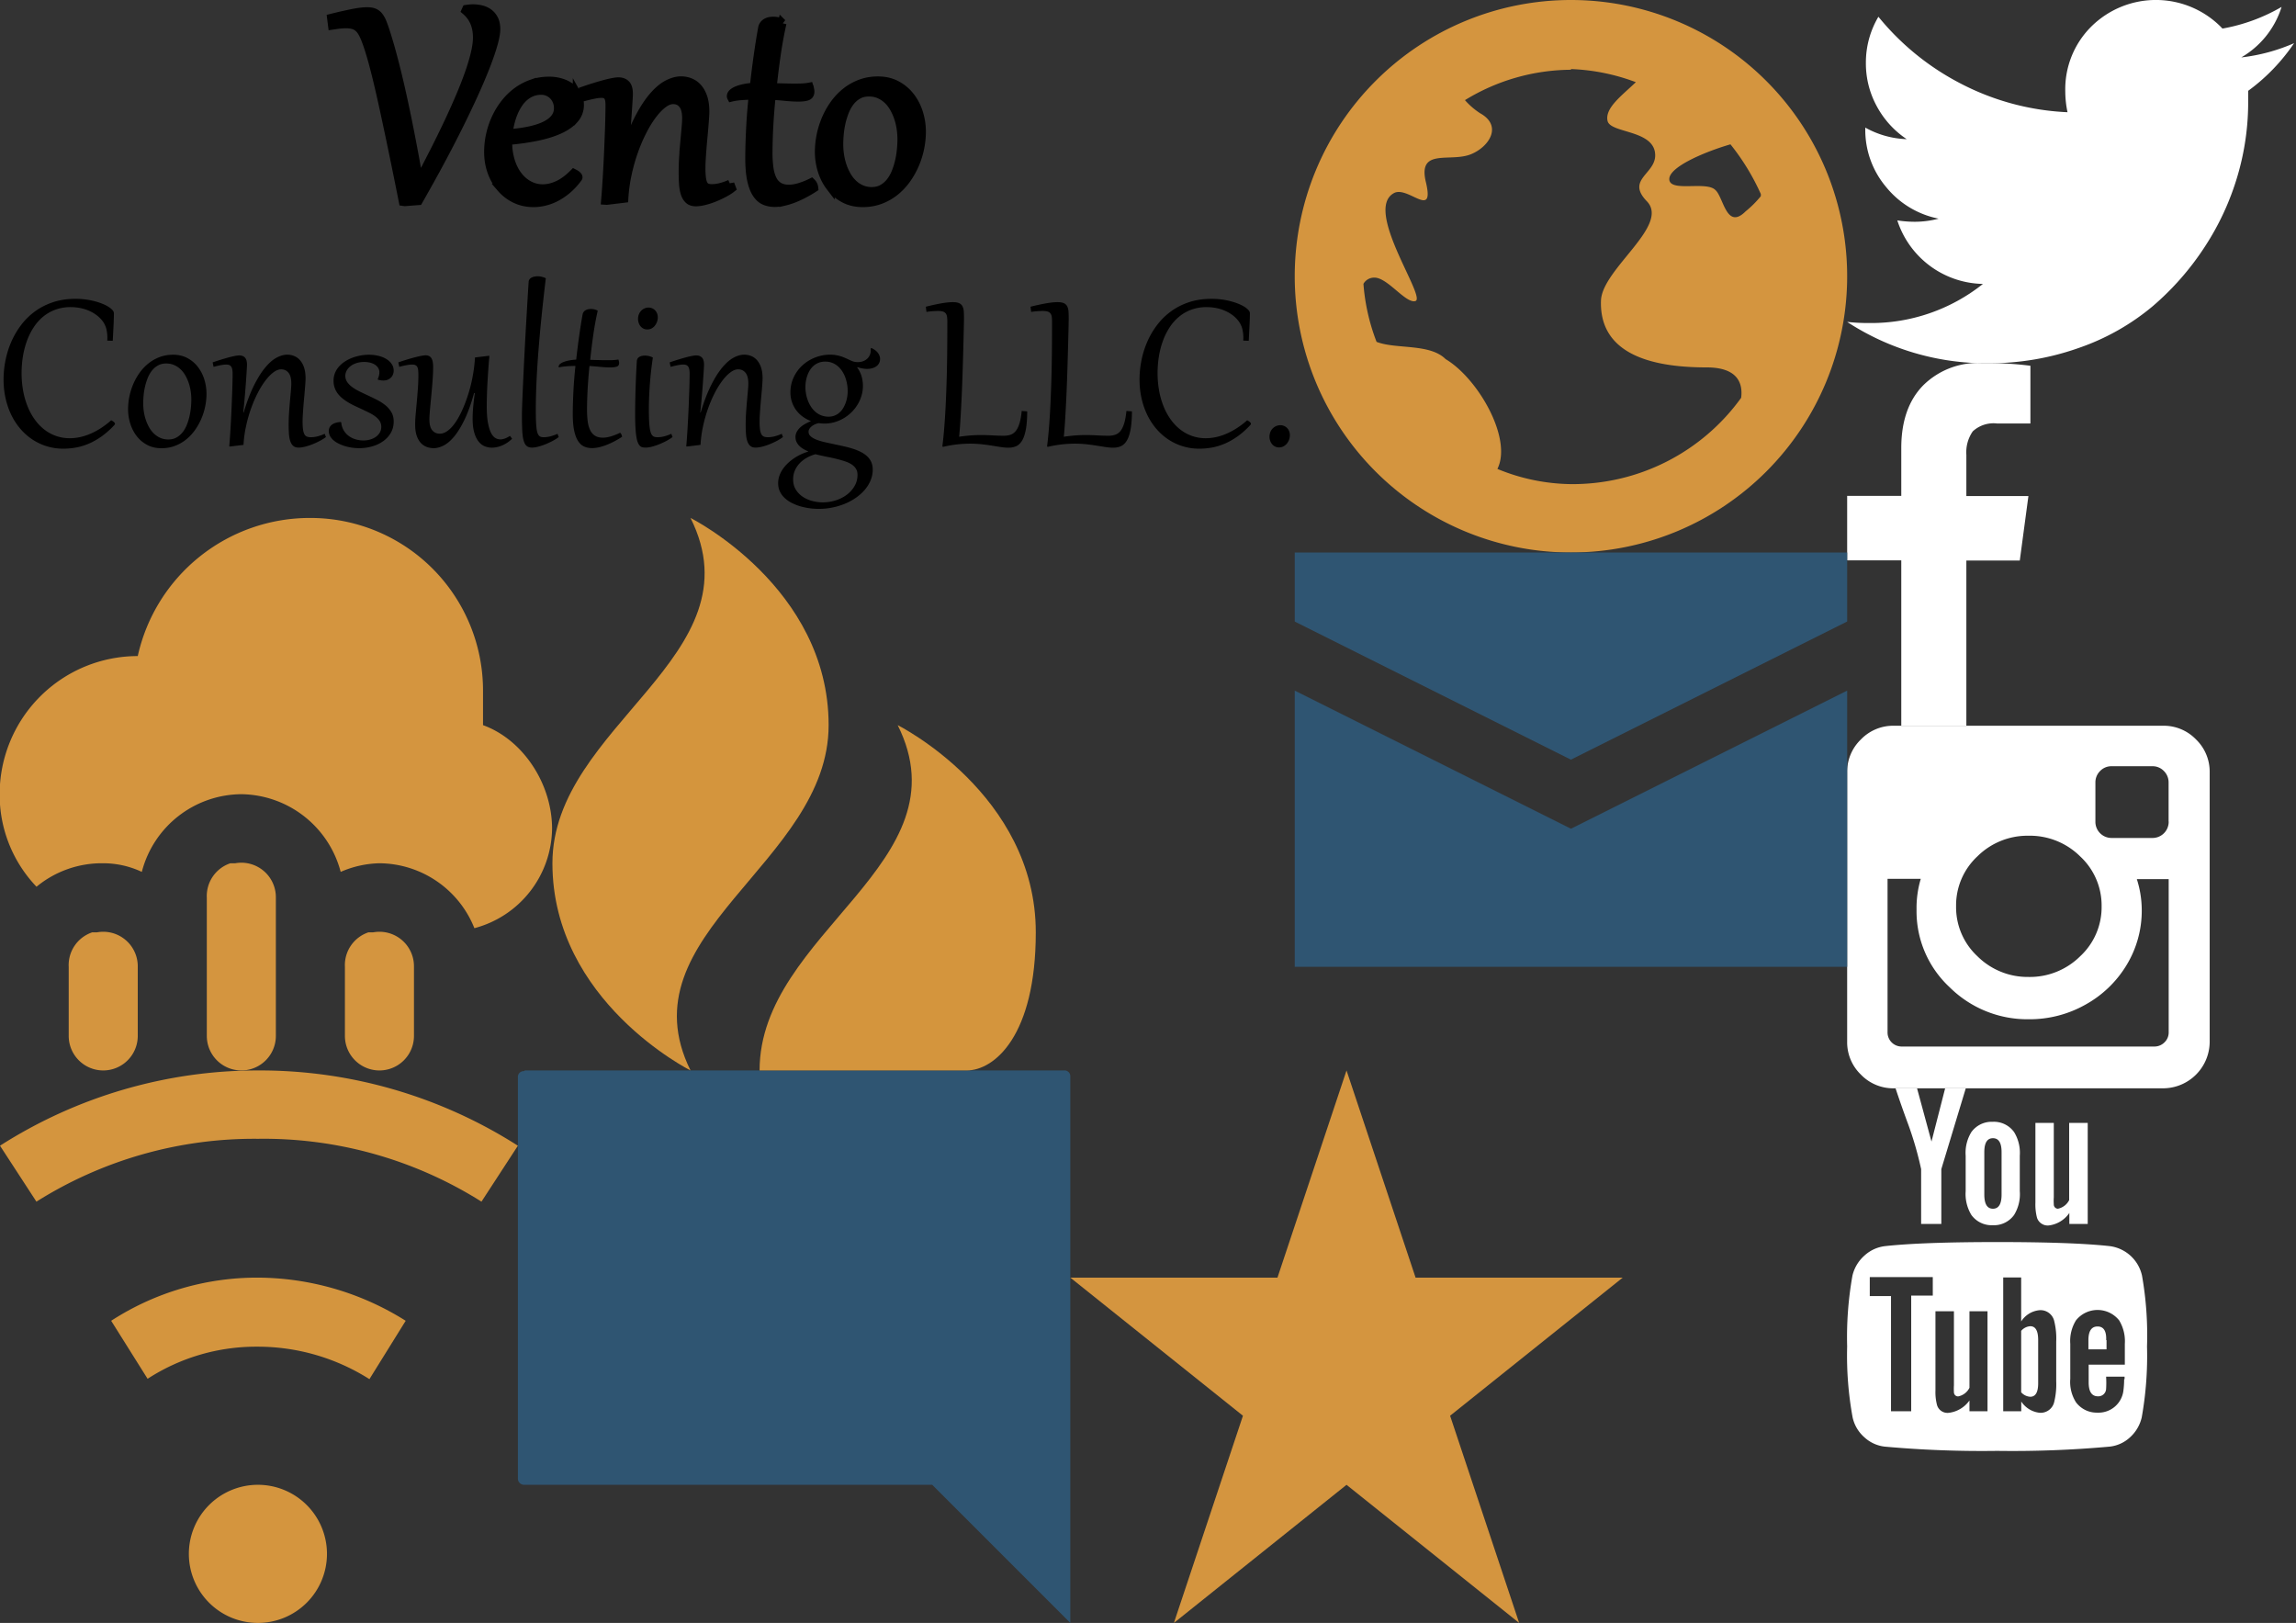<?xml version="1.0" encoding="utf-8"?><!DOCTYPE svg PUBLIC "-//W3C//DTD SVG 1.1//EN" "http://www.w3.org/Graphics/SVG/1.1/DTD/svg11.dtd"><svg width="266" height="188" viewBox="0 0 266 188" xmlns="http://www.w3.org/2000/svg" xmlns:xlink="http://www.w3.org/1999/xlink"><rect x="0" y="0" width="266" height="188" fill="#333333" stroke="none"/><svg id="comment" data-name="Layer 1" width="64" height="64" viewBox="0 0 64 64" x="60" y="124"><defs><style>.acls-1{fill:#2f5572}</style></defs><title>comment</title><path class="acls-1" d="M.72.08A.67.67 0 0 0 0 .8v46.48a.72.72 0 0 0 .72.72H48l16 16V.72a.67.67 0 0 0-.72-.72H.8z"/></svg><svg id="facebook" data-name="Layer 1" width="21.23" height="42.01" viewBox="0 0 21.23 42.01" x="214" y="42.06"><defs><style>.bcls-1{fill:#fff}</style></defs><title>facebook</title><path class="bcls-1" d="M21.23.31V7H17.4a3.55 3.55 0 0 0-2.85.91 4.26 4.26 0 0 0-.74 2.72v4.77H21l-1 7.47h-6.19V42H6.27V22.85H0v-7.47h6.27V9.85q0-4.69 2.55-7.28A9 9 0 0 1 15.63 0a39.57 39.57 0 0 1 5.6.31z"/></svg><svg id="fire" data-name="Layer 1" width="56" height="64" viewBox="0 0 56 64" x="64" y="60"><defs><style>.ccls-1{fill:#d4953d}</style></defs><title>Untitled-2</title><path class="ccls-1" d="M16 0C24 16 0 24 0 40s16 24 16 24C8.16 48.16 32 40 32 24S16 0 16 0zm24 24c8 16-16 24-16 40h24c3.2 0 8-4 8-16 0-16-16-24-16-24z"/></svg><svg id="globe" data-name="Layer 1" width="64" height="64" viewBox="0 0 64 64" x="150"><defs><style>.dcls-1{fill:#d4953f}</style></defs><title>globe</title><path class="dcls-1" d="M32 0a32 32 0 1 0 32 32A32 32 0 0 0 32 0zm0 8a23.75 23.75 0 0 1 7.52 1.52c-1.68 1.6-3.6 3-3.28 4.48s5.52 1 5.52 4c0 2.16-3.36 2.8-1 5.28 2.8 2.8-5.12 7.84-5.28 11.52-.24 6.64 6.72 7.76 12.24 7.76 3.36 0 4.24 1.6 4 3.52a24.07 24.07 0 0 1-19.76 10 22.94 22.94 0 0 1-8.48-1.76c1.76-3.52-2.24-10.48-6-12.72-1.84-1.84-5.76-1.12-8-2a23.49 23.49 0 0 1-1.52-6.72 1.42 1.42 0 0 1 1.28-.72c1.52 0 3.6 3 4.72 2.72 1.4-.32-5.96-10.48-2.52-12.48 1.6-1 4.8 3.12 3.76-1.28-1-4.08 2.88-2.24 5.28-3.28 2.08-.88 3.6-3.28 1-4.72a8.55 8.55 0 0 1-1.76-1.52A23.75 23.75 0 0 1 32 8.08V8zm18.48 8.72A26.46 26.46 0 0 1 54 22.48v.24a11.78 11.78 0 0 1-1.76 1.76C50 26.72 49.68 22.8 48.72 22c-1-1-4.8.16-5.28-1-.56-1.48 4-3.4 7.04-4.28z"/></svg><svg id="instagram" data-name="Layer 1" width="42.01" height="42.01" viewBox="0 0 42.01 42.01" x="214" y="84.07"><defs><style>.ecls-1{fill:#fff}</style></defs><title>instagram</title><path class="ecls-1" d="M37.25 35.49V17.77h-3.69a11.77 11.77 0 0 1 .57 3.58 12.12 12.12 0 0 1-1.75 6.36 12.76 12.76 0 0 1-4.76 4.59 13.13 13.13 0 0 1-6.56 1.7 12.78 12.78 0 0 1-9.19-3.71 12 12 0 0 1-3.83-9 11.77 11.77 0 0 1 .49-3.56H4.68v17.76a1.63 1.63 0 0 0 1.6 1.67h29.3a1.63 1.63 0 0 0 1.17-.47 1.59 1.59 0 0 0 .5-1.2zm-7.77-14.57A7.75 7.75 0 0 0 27 15.14a8.28 8.28 0 0 0-6-2.4 8.25 8.25 0 0 0-5.91 2.39 7.75 7.75 0 0 0-2.47 5.78 7.75 7.75 0 0 0 2.47 5.79A8.25 8.25 0 0 0 21 29.1a8.28 8.28 0 0 0 6-2.4 7.75 7.75 0 0 0 2.48-5.78zm7.76-9.84V6.56a1.84 1.84 0 0 0-.54-1.31 1.8 1.8 0 0 0-1.31-.56h-4.78a1.8 1.8 0 0 0-1.31.56 1.84 1.84 0 0 0-.54 1.31v4.52A1.87 1.87 0 0 0 30.6 13h4.8a1.87 1.87 0 0 0 1.85-1.89zM42 5.39v31.23A5.41 5.41 0 0 1 36.62 42H5.39a5.19 5.19 0 0 1-3.8-1.59A5.19 5.19 0 0 1 0 36.62V5.39a5.19 5.19 0 0 1 1.59-3.8A5.19 5.19 0 0 1 5.39 0h31.23a5.19 5.19 0 0 1 3.8 1.59A5.19 5.19 0 0 1 42 5.39z"/></svg><svg id="mail" data-name="Layer 1" width="64" height="48" viewBox="0 0 64 48" x="150" y="64"><defs><style>.fcls-1{fill:#2f5572}</style></defs><title>mail</title><path class="fcls-1" d="M0 0v8l32 16L64 8V0H0zm0 16v32h64V16L32 32z"/></svg><svg id="rain" data-name="Layer 1" width="64" height="64" viewBox="0 0 64 64" y="60"><defs><style>.gcls-1{fill:#d4953f}</style></defs><title>rain</title><path class="gcls-1" d="M36 0a20.42 20.42 0 0 0-20 16A16 16 0 0 0 0 32a15.4 15.4 0 0 0 4.27 10.72A11.88 11.88 0 0 1 12 40a10.51 10.51 0 0 1 4.47 1A12 12 0 0 1 28 32a12.06 12.06 0 0 1 11.51 9A11.84 11.84 0 0 1 44 40a11.94 11.94 0 0 1 11 7.52A12.07 12.07 0 0 0 64 36c0-5.2-3.36-10.32-8-12v-4A20 20 0 0 0 36 0zm-9.27 40A4 4 0 0 0 24 44v16a4 4 0 1 0 8 0V44a4 4 0 0 0-4.71-4h-.56zm-16 8A4 4 0 0 0 8 52v8a4 4 0 1 0 8 0v-8a4 4 0 0 0-4.71-4h-.54zm32 0A4 4 0 0 0 40 52v8a4 4 0 1 0 8 0v-8a4 4 0 0 0-4.71-4h-.58z" transform="translate(-.04)"/></svg><svg id="star" data-name="Layer 1" width="64" height="64" viewBox="0 0 64 64" x="124" y="124"><defs><style>.hcls-1{fill:#d4953f}</style></defs><title>star</title><path class="hcls-1" d="M32 0l-8 24H0l20 16-8 24 20-16 20 16-8-24 20-16H40z"/></svg><svg id="twitter" data-name="Layer 1" width="51.78" height="42.06" viewBox="0 0 51.78 42.06" x="214"><defs><style>.icls-1{fill:#fff}</style></defs><title>twitter</title><path class="icls-1" d="M51.78 5a22.23 22.23 0 0 1-5.32 5.52v1.38a30.15 30.15 0 0 1-1.25 8.53 30.81 30.81 0 0 1-3.76 8.13 32.1 32.1 0 0 1-6.06 6.92 27 27 0 0 1-8.48 4.8 31 31 0 0 1-10.62 1.8A29.47 29.47 0 0 1 0 37.29a22.71 22.71 0 0 0 2.56.13 20.78 20.78 0 0 0 13.17-4.53 10.63 10.63 0 0 1-9.92-7.36 13.45 13.45 0 0 0 2 .16 11 11 0 0 0 2.79-.36 10.44 10.44 0 0 1-6.09-3.67 10.25 10.25 0 0 1-2.41-6.75v-.13a10.52 10.52 0 0 0 4.8 1.34 10.6 10.6 0 0 1-3.45-3.78 10.34 10.34 0 0 1-1.28-5.07 10.4 10.4 0 0 1 1.45-5.33 30.08 30.08 0 0 0 9.71 7.83A29.57 29.57 0 0 0 25.53 13a11.79 11.79 0 0 1-.26-2.43 10.23 10.23 0 0 1 3-7.48 10.64 10.64 0 0 1 15 0l.21.22A20.81 20.81 0 0 0 50.33.8a10.3 10.3 0 0 1-4.67 5.85A21.14 21.14 0 0 0 51.78 5z"/></svg><svg width="150" height="60" viewBox="0 0 150 60" id="vento-consulting-llc"><path stroke="#000" d="M39.374 2.816c.255-.028.488-.042.698-.042.333 0 .614.035.848.104.233.069.436.178.608.33.172.149.326.343.459.581.134.238.266.523.393.855.504 1.295 1.104 3.497 1.801 6.604.695 3.107 1.538 7.142 2.527 12.104l.201.028 1.57-.122c.881-1.54 1.715-3.043 2.504-4.511a149.83 149.83 0 0 0 2.178-4.205 116.263 116.263 0 0 0 1.795-3.769 61.079 61.079 0 0 0 1.354-3.202c.371-.958.655-1.792.853-2.506.198-.714.297-1.273.297-1.68 0-.457-.078-.839-.234-1.146a2.039 2.039 0 0 0-.608-.732 2.387 2.387 0 0 0-.847-.389 3.97 3.97 0 0 0-1.356-.099 6.164 6.164 0 0 0-.374.046l-.077.169c.887.751 1.331 1.787 1.331 3.108 0 .52-.083 1.131-.249 1.835a23.225 23.225 0 0 1-.699 2.333c-.3.851-.657 1.763-1.072 2.737a90.15 90.15 0 0 1-1.369 3.042 129.541 129.541 0 0 1-1.594 3.251 252.5 252.5 0 0 1-1.738 3.361h-.058a246.737 246.737 0 0 0-1.135-6.121c-.36-1.802-.702-3.403-1.024-4.802a99.32 99.32 0 0 0-.905-3.642 58.86 58.86 0 0 0-.776-2.643c-.134-.414-.26-.769-.378-1.065a2.955 2.955 0 0 0-.402-.732 1.373 1.373 0 0 0-.541-.423c-.21-.09-.479-.136-.804-.136-.454 0-1.013.065-1.675.198a54.11 54.11 0 0 0-2.48.563l.106.835c.326-.049.616-.088.872-.117zM56.588 17.597c0 .82.129 1.589.387 2.305.259.716.618 1.34 1.078 1.873a5.028 5.028 0 0 0 1.646 1.257c.639.306 1.34.46 2.107.46.447 0 .9-.059 1.359-.175.46-.115.912-.294 1.355-.534a7.161 7.161 0 0 0 1.283-.901 7.776 7.776 0 0 0 1.153-1.272.122.122 0 0 0 .029-.074.215.215 0 0 0-.058-.137.917.917 0 0 0-.133-.131 1.406 1.406 0 0 0-.168-.113 4.115 4.115 0 0 0-.148-.08c-.619.625-1.23 1.078-1.833 1.356-.603.279-1.192.418-1.767.418a3.32 3.32 0 0 1-1.59-.394 3.976 3.976 0 0 1-1.282-1.104c-.364-.473-.649-1.041-.857-1.704a7.354 7.354 0 0 1-.311-2.197v-.159c1.175-.1 2.268-.252 3.279-.455 1.012-.204 1.892-.471 2.639-.803.747-.332 1.332-.735 1.757-1.211a2.431 2.431 0 0 0 .636-1.671c0-.438-.095-.83-.287-1.174a2.658 2.658 0 0 0-.771-.868 3.659 3.659 0 0 0-1.125-.54 4.75 4.75 0 0 0-1.35-.188c-.715 0-1.384.109-2.007.329a6.49 6.49 0 0 0-1.713.906c-.52.385-.985.839-1.393 1.361s-.755 1.087-1.039 1.695a9.274 9.274 0 0 0-.651 1.915 9.243 9.243 0 0 0-.225 2.01zm2.499-3.266c.089-.388.206-.767.35-1.137.144-.368.317-.718.521-1.046.205-.329.44-.617.708-.864.269-.248.571-.443.91-.587a2.874 2.874 0 0 1 1.13-.215 1.92 1.92 0 0 1 1.412.597c.175.185.313.401.411.652.099.25.148.52.148.808 0 .431-.131.815-.392 1.15-.261.334-.64.623-1.135.863-.495.242-1.101.438-1.819.592-.718.153-1.53.262-2.436.324a9.51 9.51 0 0 1 .192-1.137zM72.673 20.207c.198-.927.447-1.813.746-2.662.3-.847.637-1.637 1.011-2.366.373-.729.762-1.362 1.168-1.897.405-.534.812-.955 1.221-1.262.408-.307.798-.46 1.168-.46.465 0 .838.174 1.12.521.281.348.421.887.421 1.62 0 .275-.021.644-.063 1.103l-.138 1.536a72.19 72.19 0 0 0-.14 1.778 27.04 27.04 0 0 0-.062 1.817c0 .482.014.932.042 1.351s.092.786.191 1.099c.099.313.247.56.445.741.198.182.469.271.814.271.293 0 .632-.048 1.015-.145a8.629 8.629 0 0 0 1.153-.38c.387-.156.755-.329 1.107-.516.351-.188.641-.372.871-.554l-.182-.488a6.813 6.813 0 0 1-1.081.38 4.205 4.205 0 0 1-1.035.137c-.23 0-.425-.033-.584-.099a.761.761 0 0 1-.383-.366c-.097-.178-.166-.421-.207-.728a9.132 9.132 0 0 1-.062-1.192c0-.281.011-.612.034-.99.021-.378.049-.777.082-1.196.031-.419.068-.847.11-1.283a86.998 86.998 0 0 0 .191-2.29c.022-.316.034-.568.034-.756 0-.644-.077-1.194-.229-1.647-.154-.454-.36-.825-.619-1.112a2.339 2.339 0 0 0-.885-.629 2.803 2.803 0 0 0-1.034-.198c-.517 0-1.06.153-1.628.46-.568.307-1.139.806-1.714 1.498-.574.691-1.139 1.593-1.694 2.703-.555 1.111-1.076 2.474-1.561 4.089l-.058-.01a124.364 124.364 0 0 0 .302-3.229c.042-.513.078-.997.11-1.45a243.185 243.185 0 0 0 .135-2.075c.013-.229.019-.374.019-.437 0-.526-.103-.896-.311-1.112-.208-.216-.496-.324-.866-.324-.154 0-.364.025-.632.075-.269.05-.578.121-.929.215a36.547 36.547 0 0 0-2.461.761l.144.676c.409-.107.772-.192 1.091-.254.32-.063.594-.093.824-.093.167 0 .31.022.43.065a.648.648 0 0 1 .302.221c.08.104.139.243.177.418.039.175.057.391.057.647a97.858 97.858 0 0 1-.062 2.813c-.022.616-.048 1.279-.077 1.99-.028.71-.063 1.426-.101 2.15-.038.722-.079 1.434-.125 2.134a79.148 79.148 0 0 1-.144 1.943l.154.01 2.001-.244c.055-.926.179-1.852.377-2.778zM85.843 11.105a21.78 21.78 0 0 1 1.402-.061c-.063.601-.12 1.211-.172 1.831-.051.62-.092 1.239-.125 1.859a99.722 99.722 0 0 0-.076 1.836 56.01 56.01 0 0 0-.029 1.76c0 1.014.072 1.852.215 2.516.144.663.346 1.191.604 1.582.258.392.564.663.919.816.353.153.745.23 1.172.23.326 0 .67-.041 1.034-.123a7.99 7.99 0 0 0 1.13-.347c.39-.15.785-.33 1.188-.54a14.23 14.23 0 0 0 1.196-.699.985.985 0 0 0-.296-.62 8.868 8.868 0 0 1-1.451.572c-.424.12-.809.179-1.153.179-.479 0-.875-.098-1.188-.292a1.967 1.967 0 0 1-.736-.84c-.179-.366-.303-.812-.374-1.338a13.501 13.501 0 0 1-.106-1.792 63.9 63.9 0 0 1 .082-2.826 74.852 74.852 0 0 1 .292-3.755c.619.043 1.189.09 1.709.141.521.05.991.075 1.413.075.44 0 .777-.04 1.01-.121.233-.082.35-.26.35-.536 0-.075-.009-.157-.028-.245a3.909 3.909 0 0 0-.077-.291c-.37.07-.846.104-1.426.104h-.502c-.202 0-.425-.003-.67-.009a111.42 111.42 0 0 0-.794-.019 46.829 46.829 0 0 1-.876-.029c.127-1.233.282-2.483.464-3.75s.406-2.495.675-3.684a2.003 2.003 0 0 0-.474-.188 2.312 2.312 0 0 0-.962-.028 1.308 1.308 0 0 0-.374.131 1.013 1.013 0 0 0-.302.253.907.907 0 0 0-.179.405 84.604 84.604 0 0 0-.498 3.117c-.166 1.165-.322 2.4-.469 3.709-.39.024-.747.068-1.073.131-.325.063-.604.142-.837.235s-.415.198-.546.314c-.131.116-.196.239-.196.371 0 .05.009.094.029.131.306-.075.675-.13 1.105-.165zM96.203 21.648c.424.554.951.999 1.58 1.337.628.338 1.352.507 2.168.507.728 0 1.401-.117 2.021-.348a6.152 6.152 0 0 0 1.685-.947c.503-.401.949-.87 1.335-1.404a9.124 9.124 0 0 0 .977-1.718 9.657 9.657 0 0 0 .8-3.816c0-.738-.11-1.462-.33-2.168a5.973 5.973 0 0 0-.972-1.892c-.428-.554-.956-1-1.584-1.337-.629-.338-1.352-.507-2.169-.507-.727 0-1.401.116-2.02.347a6.161 6.161 0 0 0-1.686.948c-.504.4-.95.868-1.336 1.404a8.95 8.95 0 0 0-.971 1.717 9.838 9.838 0 0 0-.795 3.816c0 .739.11 1.461.33 2.168.22.708.542 1.339.967 1.893zm1.053-6.159c.042-.441.114-.883.215-1.328a8.73 8.73 0 0 1 .407-1.295c.17-.419.383-.791.642-1.117.259-.326.564-.586.92-.78.354-.194.764-.291 1.229-.291.428 0 .819.074 1.173.225.354.151.673.355.958.615.284.26.529.567.737.921.208.354.381.732.522 1.135.139.404.244.823.311 1.259.067.434.1.868.1 1.299 0 .369-.021.774-.063 1.211-.041.438-.112.881-.215 1.329-.102.447-.238.88-.407 1.3a4.47 4.47 0 0 1-.642 1.117c-.258.325-.565.586-.919.784s-.764.295-1.23.295a2.94 2.94 0 0 1-1.172-.226 3.278 3.278 0 0 1-.958-.62 4.055 4.055 0 0 1-.738-.924 6.326 6.326 0 0 1-.521-1.14 7.184 7.184 0 0 1-.311-1.268 8.56 8.56 0 0 1-.101-1.295c0-.362.022-.764.063-1.206z"/><path d="M13.158 48.855a1.025 1.025 0 0 0-.143-.097 2.866 2.866 0 0 0-.135-.072 9.555 9.555 0 0 1-1.236.938 8.228 8.228 0 0 1-1.228.647c-.406.17-.806.295-1.199.374-.395.08-.777.119-1.148.119a4.718 4.718 0 0 1-2.864-.953 5.57 5.57 0 0 1-1.119-1.133 7.127 7.127 0 0 1-.851-1.51 9.288 9.288 0 0 1-.543-1.84 11.37 11.37 0 0 1-.19-2.129c0-.637.05-1.268.151-1.891.1-.624.251-1.218.455-1.784a7.633 7.633 0 0 1 .77-1.57c.31-.482.676-.899 1.096-1.251.42-.353.898-.628 1.434-.828a5.089 5.089 0 0 1 1.786-.298c.381 0 .755.037 1.122.111.367.074.711.183 1.034.327.323.144.619.321.891.531.271.212.504.454.7.727.187.273.314.56.386.859a4.43 4.43 0 0 1 .099 1.325l.638.022c.039-.749.071-1.386.095-1.913.024-.527.037-.957.037-1.288 0-.158-.113-.333-.337-.525-.225-.191-.536-.371-.932-.539a7.804 7.804 0 0 0-1.412-.424 8.615 8.615 0 0 0-1.778-.173c-.929 0-1.78.126-2.552.377-.772.252-1.466.6-2.083 1.043a7.761 7.761 0 0 0-1.617 1.564 9.454 9.454 0 0 0-1.151 1.934c-.306.69-.535 1.414-.689 2.168a11.25 11.25 0 0 0-.231 2.254c0 .776.079 1.514.238 2.211.159.698.385 1.344.679 1.938a7.459 7.459 0 0 0 1.063 1.607c.416.477.88.883 1.393 1.219a6.427 6.427 0 0 0 3.558 1.043c.498 0 .999-.047 1.5-.14.501-.094.999-.248 1.492-.464s.985-.499 1.474-.848a9.74 9.74 0 0 0 1.453-1.302c.039-.052.058-.093.058-.122a.226.226 0 0 0-.047-.13 1.058 1.058 0 0 0-.117-.114zM22.927 42.506a3.771 3.771 0 0 0-1.213-1.025c-.481-.259-1.036-.388-1.661-.388-.558 0-1.074.089-1.548.266a4.77 4.77 0 0 0-1.291.726 5.413 5.413 0 0 0-1.023 1.075c-.296.41-.544.849-.745 1.316a7.57 7.57 0 0 0-.609 2.923c0 .566.084 1.119.253 1.662.168.541.416 1.024.741 1.448.325.425.729.766 1.21 1.025.482.259 1.035.388 1.661.388.558 0 1.073-.088 1.547-.266.474-.177.905-.419 1.291-.726s.728-.665 1.023-1.075a7.14 7.14 0 0 0 .748-1.316c.203-.467.356-.951.458-1.449.103-.499.154-.99.154-1.475a5.55 5.55 0 0 0-.253-1.661 4.577 4.577 0 0 0-.743-1.448zm-.81 4.706a8.012 8.012 0 0 1-.165 1.018 6.506 6.506 0 0 1-.312.996c-.13.321-.293.606-.492.855s-.433.45-.704.601-.585.226-.942.226c-.328 0-.627-.057-.898-.172a2.544 2.544 0 0 1-.733-.475 3.091 3.091 0 0 1-.564-.709 4.866 4.866 0 0 1-.4-.874c-.107-.312-.187-.635-.238-.971s-.077-.666-.077-.992c0-.278.016-.586.047-.924.032-.338.086-.677.165-1.017a6.54 6.54 0 0 1 .312-.993c.13-.321.293-.606.492-.855.198-.25.433-.448.704-.597.271-.148.585-.223.943-.223.327 0 .627.058.898.172.272.115.516.272.733.471.218.199.406.434.565.705.158.271.292.561.399.87.107.309.187.63.238.964.051.333.077.665.077.996-.001.283-.017.592-.048.928zM36.795 50.545c-.274.07-.538.104-.792.104a1.19 1.19 0 0 1-.448-.075.596.596 0 0 1-.293-.28c-.073-.138-.126-.323-.158-.558s-.048-.54-.048-.913c0-.216.009-.469.026-.759a56.732 56.732 0 0 1 .146-1.899 62.7 62.7 0 0 0 .084-.945l.063-.809c.017-.242.025-.435.025-.579 0-.494-.059-.915-.176-1.262a2.416 2.416 0 0 0-.473-.852 1.787 1.787 0 0 0-.679-.481 2.124 2.124 0 0 0-.792-.151c-.396 0-.812.117-1.247.352-.435.235-.873.618-1.313 1.147-.44.529-.872 1.22-1.298 2.071-.425.851-.824 1.895-1.195 3.132l-.044-.007a105.548 105.548 0 0 0 .377-4.508l.041-.665c.01-.176.014-.287.014-.335 0-.402-.079-.686-.238-.852-.159-.166-.38-.248-.664-.248-.117 0-.279.019-.483.058a9.378 9.378 0 0 0-.712.165c-.269.072-.563.157-.883.255-.321.099-.654.208-1.001.327l.109.518c.313-.081.592-.147.836-.194.245-.048.455-.072.63-.072.127 0 .237.017.33.05.093.033.17.09.231.169.062.08.106.186.136.32.029.134.043.299.043.496 0 .216-.003.511-.011.885s-.02.797-.037 1.269-.037.98-.059 1.524a148.124 148.124 0 0 1-.172 3.282 74.51 74.51 0 0 1-.11 1.489l.118.007 1.533-.187c.039-.709.135-1.419.286-2.128.152-.709.342-1.389.572-2.039s.488-1.253.774-1.812a9.757 9.757 0 0 1 .895-1.453c.311-.41.623-.732.936-.966.313-.235.611-.353.894-.353.357 0 .643.133.858.399.215.266.323.679.323 1.24 0 .211-.016.493-.047.845l-.107 1.176a59.38 59.38 0 0 0-.106 1.362c-.032.477-.048.941-.048 1.391 0 .37.011.715.033 1.036.021.321.07.601.146.841.076.24.189.429.341.568.151.139.36.208.624.208.225 0 .484-.037.777-.111.293-.075.588-.171.884-.291.296-.12.578-.252.847-.396.269-.145.491-.285.667-.425l-.139-.374a4.805 4.805 0 0 1-.826.293zM43.763 43.912l.022.072c.225.063.44.093.645.093.22-.004.406-.045.558-.122.151-.077.273-.171.366-.284a1.04 1.04 0 0 0 .198-.364c.04-.128.059-.249.059-.359 0-.287-.077-.546-.231-.776a1.975 1.975 0 0 0-.624-.585 3.136 3.136 0 0 0-.917-.367 4.74 4.74 0 0 0-1.111-.126 5.52 5.52 0 0 0-1.87.335 4.547 4.547 0 0 0-.854.42 3.408 3.408 0 0 0-.705.586 2.627 2.627 0 0 0-.48.751 2.334 2.334 0 0 0-.176.914c0 .307.045.585.136.837.09.252.215.479.374.684.159.204.345.389.557.557.213.167.441.324.686.467.244.144.498.276.759.399.262.122.522.244.781.363.293.139.576.276.847.41.271.134.51.28.715.438.206.158.369.333.492.525.122.192.183.415.183.668 0 .245-.058.465-.173.662a1.584 1.584 0 0 1-.458.497c-.19.133-.411.237-.66.309-.25.072-.509.108-.777.108a3.22 3.22 0 0 1-.869-.122c-.291-.082-.557-.206-.796-.374s-.441-.384-.605-.647a2.149 2.149 0 0 1-.297-.942l-.059-.05a2.343 2.343 0 0 0-.502.068 1.538 1.538 0 0 0-.443.184.983.983 0 0 0-.319.316.878.878 0 0 0-.121.475c0 .215.05.414.15.593.1.179.237.342.41.489.174.146.377.276.609.389.232.112.478.208.737.284a5.74 5.74 0 0 0 1.606.23 5.46 5.46 0 0 0 1.5-.205 4.094 4.094 0 0 0 1.28-.601c.372-.264.668-.587.891-.97.223-.384.334-.823.334-1.316 0-.413-.089-.771-.268-1.075a2.981 2.981 0 0 0-.7-.809 5.354 5.354 0 0 0-.983-.629 37.616 37.616 0 0 0-1.107-.537 33.475 33.475 0 0 1-.958-.459 5.363 5.363 0 0 1-.811-.493 2.43 2.43 0 0 1-.564-.575 1.274 1.274 0 0 1-.063-1.305c.101-.192.245-.363.433-.514.188-.152.419-.273.693-.363.274-.091.584-.137.932-.137.196 0 .395.021.597.064.203.043.388.113.554.208.167.096.305.22.415.37a.965.965 0 0 1 .172.558c0 .11-.015.23-.043.36-.03.128-.079.269-.147.423zM58.874 50.62a2.195 2.195 0 0 1-.58.237 1.295 1.295 0 0 1-.333.043 1.13 1.13 0 0 1-.568-.162c-.188-.107-.356-.304-.502-.589-.146-.285-.266-.676-.359-1.172-.093-.496-.139-1.134-.139-1.916 0-.413.007-.863.022-1.353.015-.489.037-.988.066-1.499.03-.51.063-1.021.099-1.531.037-.511.077-.994.122-1.449l-.118-.008-1.555.188a17.67 17.67 0 0 1-.535 3.404c-.279 1.052-.617 2-1.013 2.844-.396.844-.812 1.485-1.247 1.924-.435.439-.86.658-1.276.658-.366 0-.66-.132-.88-.395-.22-.264-.33-.681-.33-1.252 0-.192.011-.43.033-.715s.049-.599.08-.938l.103-1.082c.037-.381.071-.764.103-1.147.031-.383.059-.761.081-1.132.022-.372.033-.72.033-1.046 0-.216-.014-.408-.041-.576a1.257 1.257 0 0 0-.143-.431.691.691 0 0 0-.271-.273.888.888 0 0 0-.433-.093c-.088 0-.226.017-.414.05-.188.033-.418.083-.69.151-.271.067-.579.153-.924.256-.344.103-.717.224-1.118.363l.109.518c.294-.081.573-.147.84-.194.266-.048.482-.072.648-.072.167 0 .298.024.393.072a.477.477 0 0 1 .217.222c.049.102.08.228.095.381.015.154.022.336.022.547 0 .522-.02 1.051-.059 1.585a83.536 83.536 0 0 1-.128 1.553c-.046.501-.089.973-.128 1.417-.039.443-.059.833-.059 1.168 0 .513.06.944.18 1.294.119.349.28.631.48.845.201.213.429.367.686.46.257.094.525.14.804.14.371 0 .762-.106 1.173-.319.411-.214.82-.57 1.229-1.068.408-.499.807-1.156 1.195-1.971s.749-1.824 1.082-3.027l.081.014a44.63 44.63 0 0 0-.114.896 20.79 20.79 0 0 0-.121 1.427c-.01.21-.015.419-.015.625 0 .642.062 1.179.187 1.611.125.432.29.776.495 1.035.206.259.441.443.708.554s.542.165.825.165c.226 0 .448-.026.667-.079.22-.052.431-.126.631-.219.2-.094.391-.204.572-.331.181-.127.342-.262.484-.406l-.242-.331c-.06.039-.129.082-.21.129zM63.766 50.545a3.04 3.04 0 0 1-.759.104c-.127 0-.237-.013-.33-.04a.516.516 0 0 1-.242-.154.93.93 0 0 1-.173-.331 3 3 0 0 1-.109-.568c-.027-.235-.047-.523-.059-.863s-.018-.748-.018-1.223c0-.757.015-1.548.044-2.373a90.55 90.55 0 0 1 .125-2.52c.053-.856.117-1.725.191-2.607.073-.881.152-1.76.238-2.635.086-.875.176-1.74.271-2.596.095-.856.192-1.691.29-2.506a2.16 2.16 0 0 0-.924-.23c-.127 0-.253.011-.377.036a1.315 1.315 0 0 0-.338.111.705.705 0 0 0-.246.201.525.525 0 0 0-.103.298c-.034.503-.071 1.084-.11 1.741l-.125 2.096a594.385 594.385 0 0 0-.257 4.66 666.192 666.192 0 0 0-.201 4.275 169.7 169.7 0 0 0-.063 1.615 34.988 34.988 0 0 0 .012 2.812c.022.477.073.864.154 1.161.081.297.198.512.352.643.154.132.363.198.627.198.205 0 .449-.037.73-.111.281-.075.568-.171.862-.291a8.64 8.64 0 0 0 .839-.396c.267-.145.488-.285.664-.425l-.14-.374a5.1 5.1 0 0 1-.825.292zM70.733 50.563c-.325.091-.62.137-.884.137-.367 0-.669-.075-.909-.223s-.428-.363-.565-.644a3.356 3.356 0 0 1-.286-1.024c-.054-.403-.081-.86-.081-1.374 0-.273.005-.595.015-.963a50.54 50.54 0 0 1 .136-2.577c.037-.487.082-.987.136-1.5.474.034.91.07 1.309.108s.759.058 1.082.058c.337 0 .595-.031.773-.094s.268-.199.268-.41a.92.92 0 0 0-.022-.187 2.757 2.757 0 0 0-.058-.223 6.246 6.246 0 0 1-1.093.079h-.385c-.155 0-.326-.002-.513-.007l-.609-.014a41.462 41.462 0 0 1-.671-.021 74.76 74.76 0 0 1 .356-2.873c.139-.971.312-1.912.517-2.822a1.479 1.479 0 0 0-.363-.144 1.725 1.725 0 0 0-.738-.022c-.103.019-.198.053-.286.101s-.165.113-.231.194a.71.71 0 0 0-.136.31c-.127.7-.254 1.496-.381 2.387a95.181 95.181 0 0 0-.359 2.84c-.298.02-.572.053-.821.1-.25.048-.463.108-.642.18a1.43 1.43 0 0 0-.418.241c-.101.089-.151.183-.151.284 0 .039.008.072.022.101.235-.058.518-.1.847-.126.33-.026.688-.042 1.075-.046-.049.46-.093.927-.132 1.401-.04.475-.071.949-.096 1.424-.024.475-.044.943-.059 1.406-.014.462-.022.912-.022 1.348 0 .777.055 1.419.165 1.928.11.508.264.912.462 1.211s.433.508.704.625c.271.118.571.176.898.176.25 0 .513-.031.792-.093.279-.063.567-.152.866-.266a8.82 8.82 0 0 0 .909-.414c.308-.16.614-.339.917-.535a.76.76 0 0 0-.228-.475 6.787 6.787 0 0 1-1.11.438zM76.952 50.545a3.04 3.04 0 0 1-.759.104c-.127 0-.241-.012-.341-.036a.535.535 0 0 1-.264-.155.927.927 0 0 1-.191-.338 3.073 3.073 0 0 1-.127-.586 9.285 9.285 0 0 1-.074-.902 33.64 33.64 0 0 1 .003-2.524 43.298 43.298 0 0 1 .436-4.692 1.997 1.997 0 0 0-.924-.223c-.087 0-.184.008-.289.025-.105.017-.205.048-.297.094s-.171.11-.235.194a.61.61 0 0 0-.11.327c-.039.614-.07 1.209-.095 1.787a130.648 130.648 0 0 0-.092 3.105c-.007.453-.011.86-.011 1.219 0 .613.013 1.136.037 1.567s.06.791.106 1.079c.046.288.105.515.176.683.071.167.151.295.242.381a.6.6 0 0 0 .304.162c.113.021.237.032.375.032.205 0 .449-.037.729-.111.281-.075.568-.171.862-.291.293-.12.572-.252.839-.396.266-.145.488-.285.664-.425l-.14-.374a4.857 4.857 0 0 1-.824.294zM75.57 35.718a1.131 1.131 0 0 0-.865-.006 1.184 1.184 0 0 0-.389.251 1.309 1.309 0 0 0-.286.417c-.074.165-.11.355-.11.571 0 .153.024.303.073.449.049.146.12.276.213.388.092.113.205.204.337.273.132.07.284.104.455.104.181 0 .346-.041.495-.122s.276-.189.381-.324a1.584 1.584 0 0 0 .334-.95c0-.158-.025-.305-.077-.442a1.064 1.064 0 0 0-.561-.609zM90.568 50.254a5.035 5.035 0 0 1-.829.291c-.274.07-.538.104-.792.104-.175 0-.325-.025-.447-.075a.596.596 0 0 1-.293-.28 1.695 1.695 0 0 1-.158-.558 7.237 7.237 0 0 1-.047-.913c0-.216.008-.469.025-.759a66.479 66.479 0 0 1 .147-1.899 63.22 63.22 0 0 0 .147-1.754c.017-.243.026-.435.026-.579 0-.494-.059-.915-.176-1.262a2.432 2.432 0 0 0-.473-.852 1.787 1.787 0 0 0-.679-.481 2.124 2.124 0 0 0-.792-.151c-.396 0-.812.117-1.247.352-.435.235-.873.618-1.313 1.147-.44.529-.873 1.22-1.298 2.071s-.824 1.895-1.195 3.132l-.044-.007a105.548 105.548 0 0 0 .378-4.508l.041-.665c.009-.175.014-.287.014-.335 0-.402-.079-.686-.238-.852-.159-.166-.38-.248-.664-.248-.117 0-.279.019-.484.058a9.475 9.475 0 0 0-.711.165c-.269.072-.564.157-.884.255-.321.099-.654.208-1.001.327l.109.518c.313-.081.592-.147.836-.194.245-.048.455-.072.631-.072.127 0 .237.017.33.05a.49.49 0 0 1 .23.169c.062.08.107.186.136.32.029.134.043.299.043.496 0 .216-.003.511-.01.885-.008.374-.02.797-.037 1.269l-.058 1.524a138.869 138.869 0 0 1-.173 3.282 67.727 67.727 0 0 1-.11 1.489l.117.007 1.533-.187c.039-.709.134-1.419.286-2.128s.342-1.389.572-2.039c.229-.649.487-1.253.773-1.812a9.757 9.757 0 0 1 .895-1.453c.311-.41.623-.732.936-.966.313-.235.611-.353.895-.353.357 0 .643.133.858.399.215.266.323.679.323 1.24 0 .211-.016.493-.048.845l-.106 1.176a59.38 59.38 0 0 0-.106 1.362c-.032.477-.047.941-.047 1.391 0 .37.011.715.033 1.036.021.321.07.601.146.841s.189.429.341.568.359.208.624.208c.225 0 .484-.037.777-.111.293-.075.588-.171.884-.291.295-.12.578-.252.847-.396.269-.145.492-.285.667-.425l-.14-.372zM100.96 40.317l-.095.064c.004.038.009.072.011.101a1.344 1.344 0 0 1-.117.672c-.081.17-.189.314-.326.432-.137.117-.296.208-.477.27s-.369.093-.565.093c-.234 0-.441-.035-.619-.104a6.536 6.536 0 0 1-.547-.241 11.084 11.084 0 0 0-.392-.176 4.463 4.463 0 0 0-1.001-.292 3.771 3.771 0 0 0-.645-.05 4.73 4.73 0 0 0-1.76.331 4.717 4.717 0 0 0-1.47.913c-.423.388-.759.85-1.008 1.384a4.064 4.064 0 0 0-.375 1.744 3.427 3.427 0 0 0 1.376 2.769c.296.225.632.409 1.008.553a7.461 7.461 0 0 0-.608.288c-.21.11-.404.24-.58.392a2.072 2.072 0 0 0-.436.518 1.264 1.264 0 0 0-.172.658c0 .216.043.409.128.579s.198.322.337.457c.139.134.295.25.469.349.174.099.351.186.532.263l-.015.036c-.25.072-.507.169-.773.291a6.203 6.203 0 0 0-.785.435c-.257.168-.5.357-.73.568-.23.211-.431.438-.605.683s-.312.508-.414.791a2.542 2.542 0 0 0-.154.884c0 .369.07.698.212.985.142.288.334.541.576.762.242.22.521.409.836.564.315.155.646.283.993.381.348.098.699.17 1.056.216a7.985 7.985 0 0 0 4.13-.554c.464-.199.89-.438 1.276-.716.387-.278.719-.585.998-.92.278-.336.495-.696.649-1.083.154-.385.231-.787.231-1.205 0-.33-.056-.622-.168-.873a2.058 2.058 0 0 0-.469-.662 3.141 3.141 0 0 0-.712-.497 6.115 6.115 0 0 0-.894-.37 11.604 11.604 0 0 0-1.02-.28 56.846 56.846 0 0 0-1.085-.237 98.306 98.306 0 0 1-1.17-.255 6.896 6.896 0 0 1-.986-.291c-.284-.11-.51-.239-.679-.388s-.252-.329-.252-.54c0-.105.029-.21.087-.313.059-.103.142-.2.25-.291.108-.091.232-.17.374-.237.142-.067.299-.118.47-.151.112.014.221.026.326.036a4.259 4.259 0 0 0 1.514-.151 4.584 4.584 0 0 0 1.976-1.169 4.58 4.58 0 0 0 .697-.891c.193-.324.342-.667.447-1.029s.158-.732.158-1.111c0-.364-.049-.724-.146-1.079a3.362 3.362 0 0 0-.521-1.057l.029-.036c.396.134.765.201 1.107.201.226 0 .43-.025.616-.078.186-.054.346-.13.48-.23a1.08 1.08 0 0 0 .312-.363c.073-.142.11-.304.11-.486 0-.23-.082-.459-.246-.687-.166-.227-.417-.417-.754-.57zm-6.483 12.302c.489.12.965.226 1.426.317.462.091.901.192 1.317.302.308.082.591.17.851.266.259.096.483.212.671.349.188.137.336.297.443.482.108.185.161.406.161.665 0 .46-.108.884-.326 1.273-.218.388-.511.725-.88 1.01s-.798.508-1.287.669a4.921 4.921 0 0 1-1.541.241c-.396 0-.796-.053-1.203-.158a3.61 3.61 0 0 1-1.104-.489 2.715 2.715 0 0 1-.806-.83c-.208-.333-.312-.73-.312-1.19 0-.374.069-.719.208-1.035a2.86 2.86 0 0 1 .568-.845c.24-.247.515-.457.826-.629.312-.174.64-.307.988-.398zm3.677-6.655a3.832 3.832 0 0 1-.168.669 3.473 3.473 0 0 1-.29.625 2.16 2.16 0 0 1-.425.521 1.855 1.855 0 0 1-1.283.489 2.271 2.271 0 0 1-1.493-.54 2.806 2.806 0 0 1-.521-.589 3.654 3.654 0 0 1-.37-.72 4.375 4.375 0 0 1-.221-.794 4.608 4.608 0 0 1-.073-.809 4.106 4.106 0 0 1 .223-1.313c.076-.218.174-.424.293-.618.12-.194.265-.366.437-.514a2.02 2.02 0 0 1 .59-.353c.223-.086.473-.129.751-.129.298 0 .57.048.814.144.244.096.462.227.652.393.191.165.358.358.502.579.145.22.263.458.356.711.093.254.163.517.209.787.046.271.069.539.069.802.003.213-.015.432-.052.659zM118.118 49.017c-.11.369-.249.661-.415.877-.166.215-.365.367-.598.453s-.498.129-.795.129c-.425 0-.857-.013-1.294-.04-.438-.026-.908-.04-1.412-.04-.357 0-.743.016-1.159.047-.416.031-.858.08-1.327.147a45.81 45.81 0 0 0 .135-1.697 168.902 168.902 0 0 0 .216-4.293c.029-.767.055-1.514.077-2.24.021-.726.042-1.414.059-2.063a968.058 968.058 0 0 0 .069-2.894l.007-.475c0-.307-.007-.58-.021-.82a1.618 1.618 0 0 0-.143-.607.796.796 0 0 0-.381-.374c-.174-.084-.422-.126-.745-.126-.337 0-.764.043-1.279.129-.516.086-1.133.22-1.852.403l.073.597a9.742 9.742 0 0 1 1.327-.108c.239 0 .432.022.576.068a.664.664 0 0 1 .333.219.81.81 0 0 1 .15.393c.022.16.033.353.033.578 0 .772-.002 1.572-.007 2.402-.005.829-.015 1.67-.03 2.523-.014.854-.036 1.706-.066 2.56a142.78 142.78 0 0 1-.106 2.502c-.042.814-.093 1.6-.154 2.354a47.42 47.42 0 0 1-.216 2.118l.132.015a13.605 13.605 0 0 1 3.052-.36c.499 0 .963.024 1.393.072.43.048.83.102 1.2.162.369.06.709.114 1.022.162s.599.072.858.072c.342 0 .646-.061.913-.184.266-.122.493-.34.678-.655.186-.313.329-.743.429-1.287.1-.544.153-1.238.157-2.082l-.638-.05c-.057.574-.141 1.044-.251 1.413zM130.248 49.017c-.11.369-.249.661-.414.877a1.343 1.343 0 0 1-.599.453 2.278 2.278 0 0 1-.795.129c-.425 0-.857-.013-1.294-.04-.438-.026-.908-.04-1.412-.04-.357 0-.743.016-1.159.047-.416.031-.858.08-1.327.147a45.81 45.81 0 0 0 .135-1.697 168.902 168.902 0 0 0 .216-4.293c.03-.767.055-1.514.077-2.24l.059-2.063.044-1.711a123.764 123.764 0 0 0 .033-1.658c0-.307-.007-.58-.021-.82a1.618 1.618 0 0 0-.143-.607.796.796 0 0 0-.381-.374c-.174-.084-.422-.126-.745-.126-.337 0-.764.043-1.279.129a23.14 23.14 0 0 0-1.853.403l.074.597a9.742 9.742 0 0 1 1.327-.108c.24 0 .432.022.576.068a.664.664 0 0 1 .333.219.81.81 0 0 1 .15.393c.021.16.033.353.033.578 0 .772-.002 1.572-.007 2.402-.005.829-.015 1.67-.029 2.523a156.196 156.196 0 0 1-.172 5.062c-.041.814-.092 1.6-.154 2.354a47.42 47.42 0 0 1-.216 2.118l.132.015a13.587 13.587 0 0 1 3.051-.36c.499 0 .963.024 1.394.072.43.048.83.102 1.199.162.369.06.71.114 1.023.162.313.048.599.072.858.072.342 0 .647-.061.913-.184.267-.122.493-.34.679-.655.186-.313.329-.743.429-1.287.1-.544.152-1.238.157-2.082l-.638-.05c-.06.574-.144 1.044-.254 1.413zM144.765 48.855a.97.97 0 0 0-.143-.097 2.436 2.436 0 0 0-.136-.072 9.42 9.42 0 0 1-1.236.938 8.228 8.228 0 0 1-1.228.647c-.406.17-.806.295-1.199.374-.393.08-.776.119-1.148.119a4.707 4.707 0 0 1-2.863-.953 5.54 5.54 0 0 1-1.118-1.133 7.086 7.086 0 0 1-.852-1.51 9.287 9.287 0 0 1-.542-1.84 11.37 11.37 0 0 1-.19-2.129c0-.637.05-1.268.15-1.891.101-.624.252-1.218.455-1.784a7.633 7.633 0 0 1 .77-1.57 5.53 5.53 0 0 1 1.096-1.251 4.845 4.845 0 0 1 1.434-.828 5.089 5.089 0 0 1 1.786-.298c.381 0 .755.037 1.122.111.367.074.711.183 1.034.327.323.144.62.321.892.531.271.212.505.454.7.727.186.273.314.56.385.859a4.429 4.429 0 0 1 .11 1.135c-.002.06-.006.124-.011.19l.638.022c.039-.749.071-1.386.095-1.913.025-.527.037-.957.037-1.288 0-.158-.112-.333-.337-.525-.225-.191-.536-.371-.932-.539a7.804 7.804 0 0 0-1.412-.424 8.618 8.618 0 0 0-1.779-.173c-.929 0-1.78.126-2.552.377a7.56 7.56 0 0 0-2.083 1.043 7.761 7.761 0 0 0-1.617 1.564c-.462.6-.846 1.244-1.151 1.934s-.536 1.414-.689 2.168a11.25 11.25 0 0 0-.231 2.254c0 .776.08 1.514.238 2.211.159.698.385 1.344.678 1.938A7.463 7.463 0 0 0 134 49.713c.415.477.88.883 1.393 1.219a6.436 6.436 0 0 0 3.556 1.043c.499 0 .999-.047 1.5-.14.5-.094.999-.248 1.492-.464s.985-.499 1.474-.848c.488-.35.973-.785 1.452-1.302.04-.052.059-.093.059-.122a.22.22 0 0 0-.048-.13.808.808 0 0 0-.113-.114zM149.356 49.962c-.054-.141-.13-.264-.228-.367a1.105 1.105 0 0 0-.813-.341 1.254 1.254 0 0 0-1.126.762 1.417 1.417 0 0 0-.114.583c0 .153.026.304.077.453.051.148.125.281.22.396a1.033 1.033 0 0 0 .818.381c.186 0 .355-.042.51-.126.153-.084.286-.193.396-.327a1.529 1.529 0 0 0 .341-.963c0-.159-.027-.309-.081-.451z"/></svg><svg id="wifi" data-name="Layer 1" width="60" height="64" viewBox="0 0 60 64" y="124"><defs><style>.kcls-1{fill:#d4953e}</style></defs><title>wifi</title><path class="kcls-1" d="M29.88 0A55.39 55.39 0 0 0 0 8.72l4.22 6.48a47.32 47.32 0 0 1 25.66-7.28 47.31 47.31 0 0 1 25.9 7.28L60 8.72A55.53 55.53 0 0 0 29.88 0zm0 24a31.08 31.08 0 0 0-17 5l4.22 6.72A23.09 23.09 0 0 1 29.8 32a24.17 24.17 0 0 1 13 3.76L47 29a32.37 32.37 0 0 0-17.2-5h.07zm0 24a8 8 0 1 0 8 8 8 8 0 0 0-8-8z"/></svg><svg id="youtube" data-name="Layer 1" width="34.75" height="42" viewBox="0 0 34.75 42" x="214" y="126.08"><defs><style>.lcls-1{fill:#fff}</style></defs><title>youtube</title><path class="lcls-1" d="M22.13 29.15v5q0 1.57-.91 1.57a1.5 1.5 0 0 1-1.06-.52v-7.11a1.5 1.5 0 0 1 1.06-.54q.91 0 .91 1.6zm7.92 0v1.08h-2.1v-1.06q0-1.59 1.06-1.59t1 1.59zM7.42 24h2.5v-2.14h-7.3v2.2h2.46V37.4h2.34V24zm6.75 13.4h2.09V25.82h-2.09v8.86a1.86 1.86 0 0 1-1.31 1 .48.48 0 0 1-.49-.47 6.52 6.52 0 0 1 0-.82v-8.57h-2.14V35a5.79 5.79 0 0 0 .19 1.71 1.26 1.26 0 0 0 1.36.87 3.43 3.43 0 0 0 2.39-1.43v1.25zm10.05-3.47v-4.6A8.33 8.33 0 0 0 24 27a1.63 1.63 0 0 0-1.67-1.31A2.82 2.82 0 0 0 20.16 27v-5.1h-2.08v15.5h2.09v-1.13a2.91 2.91 0 0 0 2.18 1.31A1.62 1.62 0 0 0 24 36.27a8.61 8.61 0 0 0 .22-2.35zm7.92-.24v-.3H30a11.6 11.6 0 0 1 0 1.43.9.9 0 0 1-.94.85q-1.08 0-1.08-1.61V32h4.19v-2.41a4.65 4.65 0 0 0-.66-2.72 3.2 3.2 0 0 0-5 0 4.52 4.52 0 0 0-.66 2.72v4.05a4.4 4.4 0 0 0 .66 2.72 3 3 0 0 0 2.49 1.2 2.9 2.9 0 0 0 3-2.51 10.31 10.31 0 0 0 .09-1.36zM17.89 12.3V7.38q0-1.61-1-1.61t-1 1.61v4.92q0 1.64 1 1.64t1-1.64zm16.85 17.6a40.6 40.6 0 0 1-.61 8.2 4.45 4.45 0 0 1-1.36 2.32 4.1 4.1 0 0 1-2.39 1.08 125.31 125.31 0 0 1-13 .49 125.31 125.31 0 0 1-13-.49A4.15 4.15 0 0 1 2 40.42 4.28 4.28 0 0 1 .63 38.1 39.76 39.76 0 0 1 0 29.9a40.6 40.6 0 0 1 .61-8.2A4.45 4.45 0 0 1 2 19.37a4.25 4.25 0 0 1 2.41-1.1q4.29-.47 13-.47t13 .47a4.4 4.4 0 0 1 3.75 3.42 39.76 39.76 0 0 1 .58 8.21zM11.35 0h2.39l-2.83 9.35v6.35H8.57V9.35a39.68 39.68 0 0 0-1.43-5Q6.27 2 5.61 0H8.1l1.67 6.16zM20 7.8v4.1a4.59 4.59 0 0 1-.66 2.76 2.88 2.88 0 0 1-2.49 1.19 2.9 2.9 0 0 1-2.46-1.19 4.68 4.68 0 0 1-.66-2.76V7.8a4.59 4.59 0 0 1 .66-2.74 2.9 2.9 0 0 1 2.46-1.19 2.88 2.88 0 0 1 2.49 1.19A4.59 4.59 0 0 1 20 7.8zM27.87 4v11.7h-2.13v-1.27a3.37 3.37 0 0 1-2.41 1.45A1.31 1.31 0 0 1 22 15a6 6 0 0 1-.19-1.76V4h2.13v8.6a6.14 6.14 0 0 0 0 .82.49.49 0 0 0 .47.52 1.87 1.87 0 0 0 1.31-1V4h2.16z"/></svg></svg>